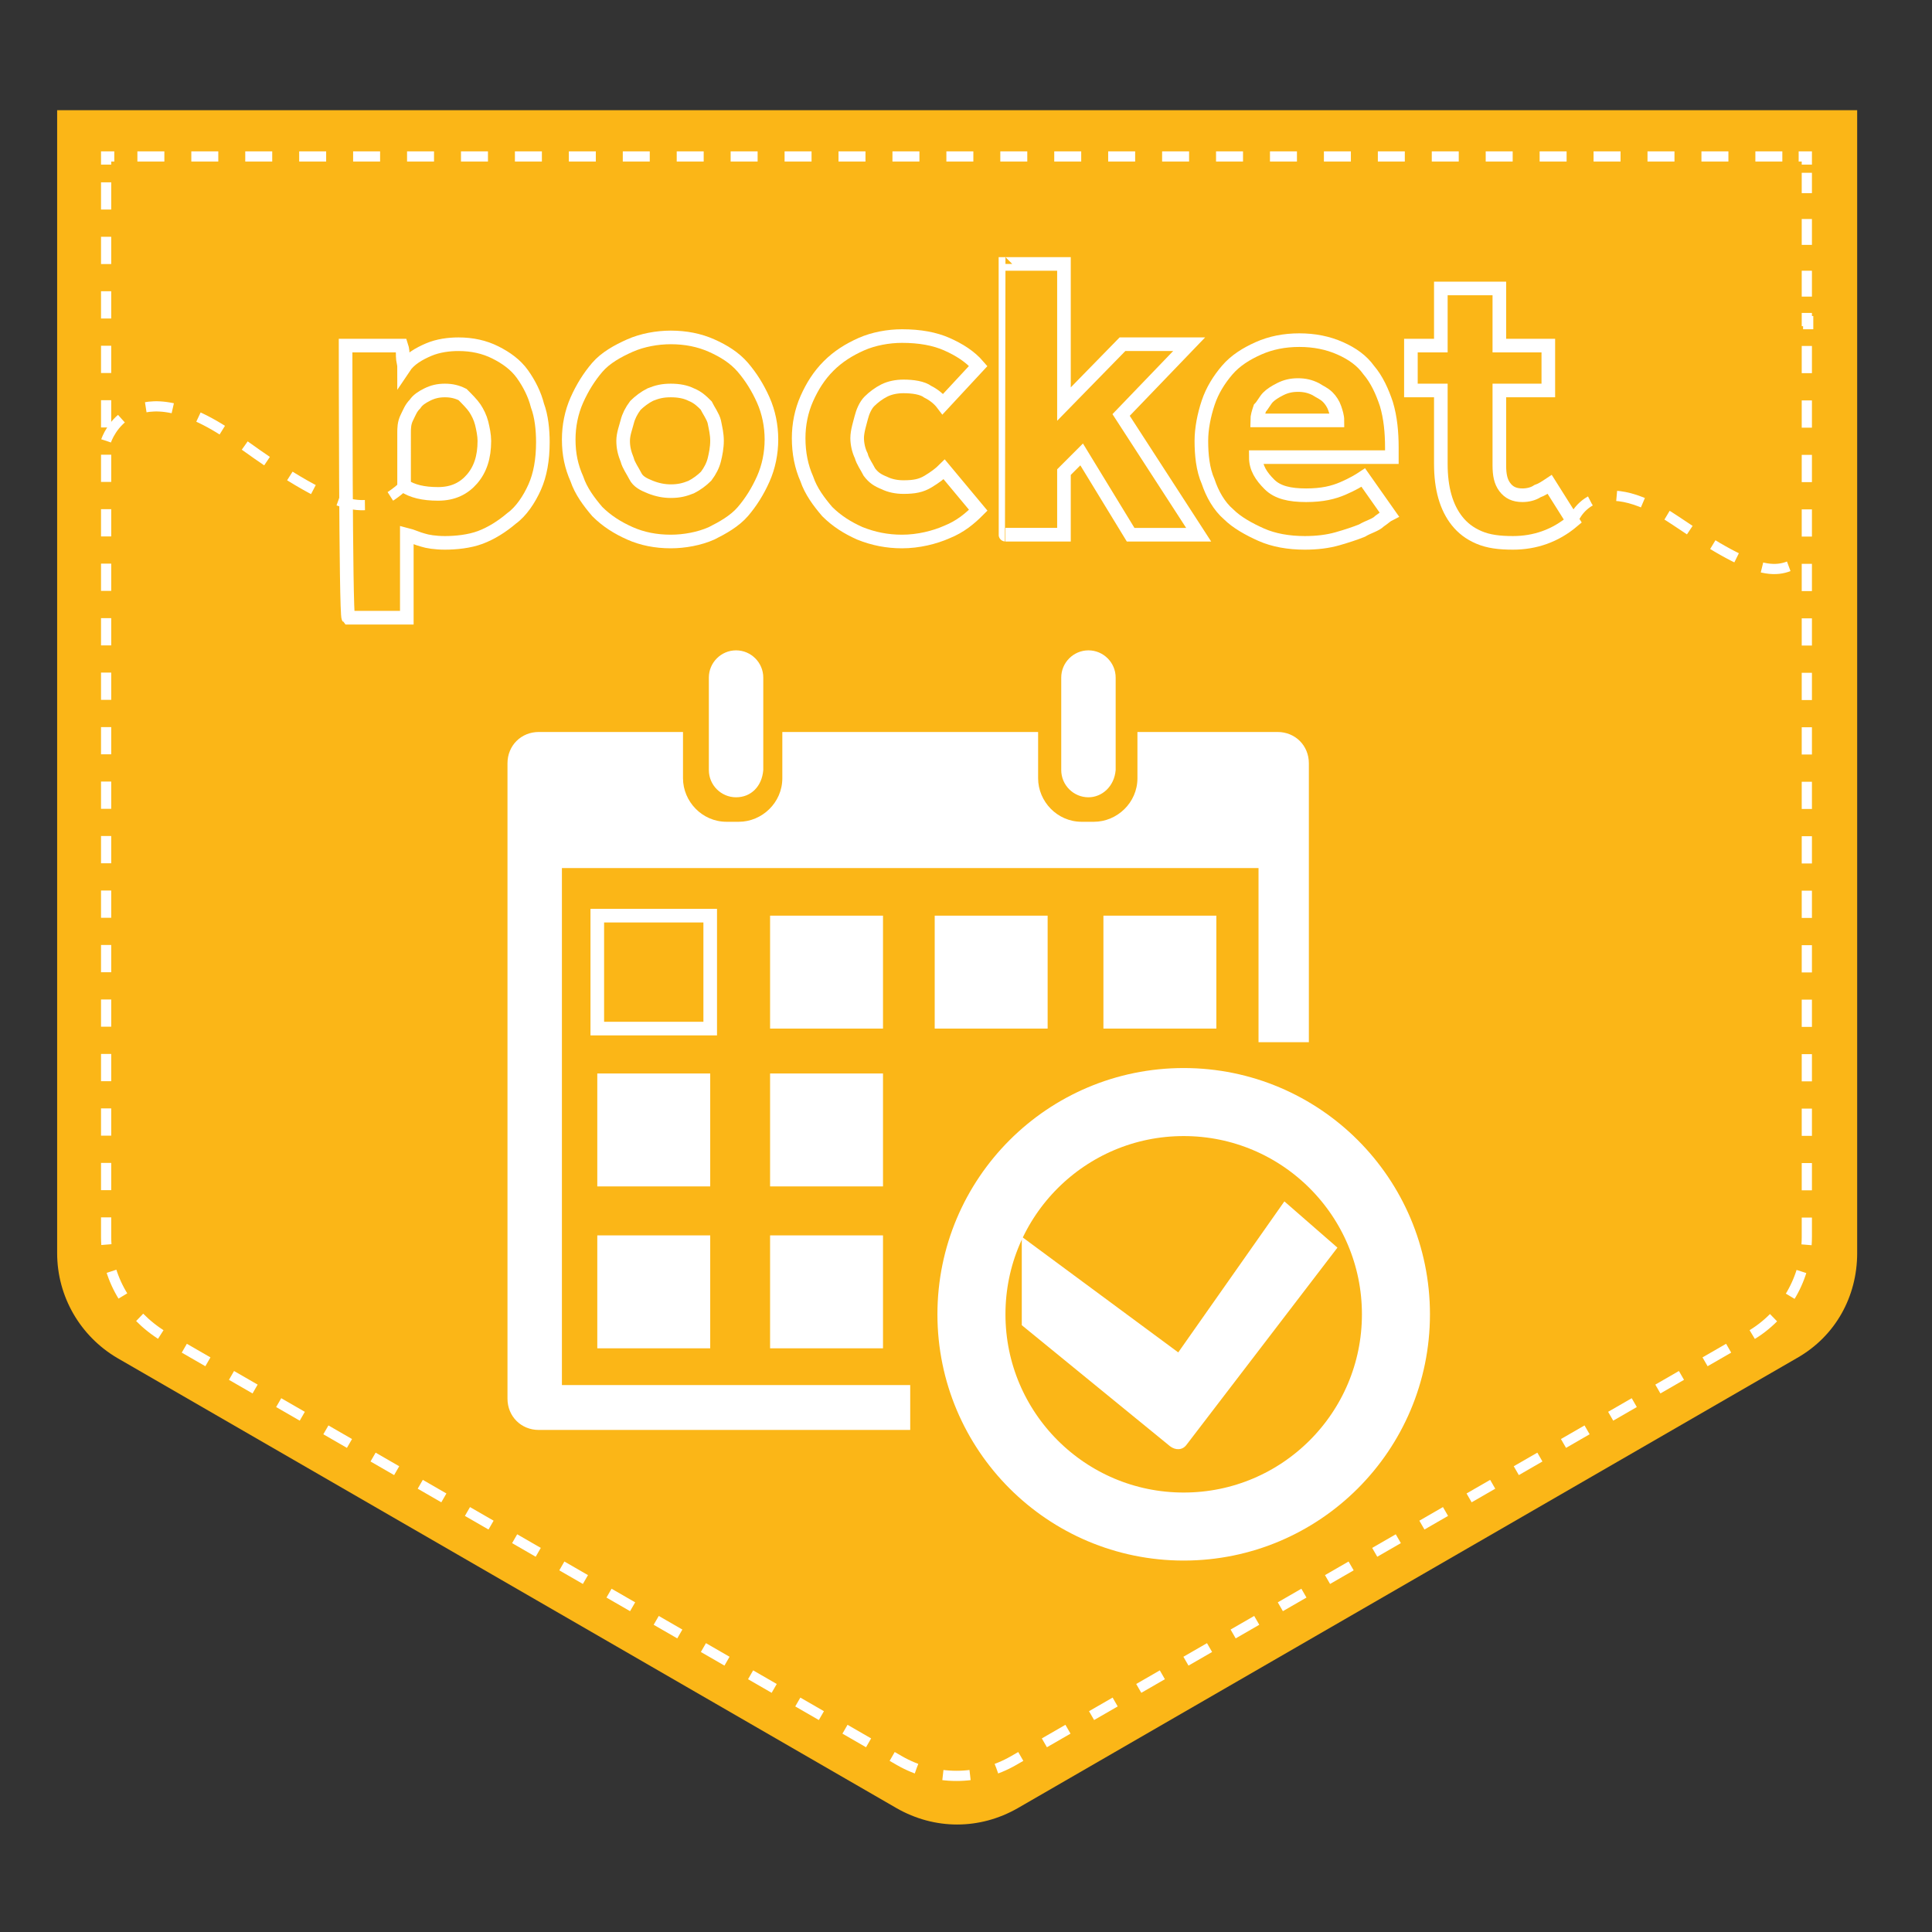<?xml version="1.0" encoding="utf-8"?>
<!-- Generator: Adobe Illustrator 18.1.0, SVG Export Plug-In . SVG Version: 6.00 Build 0)  -->
<!DOCTYPE svg PUBLIC "-//W3C//DTD SVG 1.1//EN" "http://www.w3.org/Graphics/SVG/1.1/DTD/svg11.dtd">
<svg version="1.1" id="Layer_1" xmlns="http://www.w3.org/2000/svg" xmlns:xlink="http://www.w3.org/1999/xlink" x="0px" y="0px"
	 viewBox="0 0 142 142" enable-background="new 0 0 142 142" xml:space="preserve">
<rect x="0" y="0" width="142" height="142" fill="#333333" stroke="none"/>
<g id="Layer_6">
	<g>
		<path fill="#FBB617" d="M136.5,20.8V8.1H4.2v25.6v58.4c0,3.2,1.7,6.1,4.4,7.7l57.3,33.1c2.8,1.6,6.1,1.6,8.9,0l57.3-33.1
			c2.8-1.6,4.4-4.5,4.4-7.7V20.8L136.5,20.8z"/>
		<g>
			<g>
				<polyline fill="none" stroke="#FFFFFF" stroke-width="0.75" stroke-miterlimit="10" points="132.9,24.2 132.9,23.6 132.8,23.6 
					132.8,23 				"/>
				
					<line fill="none" stroke="#FFFFFF" stroke-width="0.75" stroke-miterlimit="10" stroke-dasharray="1.901,1.901" x1="132.8" y1="21.8" x2="132.8" y2="12.7"/>
				<polyline fill="none" stroke="#FFFFFF" stroke-width="0.75" stroke-miterlimit="10" points="132.8,12.1 132.8,11.5 132.2,11.5 
									"/>
				
					<line fill="none" stroke="#FFFFFF" stroke-width="0.75" stroke-miterlimit="10" stroke-dasharray="1.982,1.982" x1="131" y1="11.5" x2="9" y2="11.5"/>
				<polyline fill="none" stroke="#FFFFFF" stroke-width="0.75" stroke-miterlimit="10" points="8.4,11.5 7.8,11.5 7.8,12.1 				"/>
				<path fill="none" stroke="#FFFFFF" stroke-width="0.75" stroke-miterlimit="10" stroke-dasharray="2.002,2.002" d="M7.8,13.4
					v22.3v55.2c0,3,1.6,5.7,4.2,7.3l54.1,31.2c2.6,1.5,5.8,1.5,8.4,0l54.1-31.2c2.6-1.5,4.2-4.3,4.2-7.3V24.8"/>
			</g>
		</g>
		<path fill="none" stroke="#FFFFFF" stroke-width="0.75" stroke-miterlimit="10" stroke-dasharray="2" d="M7.8,32.4
			c0,0,1.8-5.7,9.7,0s9.7,5.5,12.2,3.3"/>
		<path fill="none" stroke="#FFFFFF" stroke-width="0.75" stroke-miterlimit="10" stroke-dasharray="2" d="M115.6,38.3
			c0,0,1.4-4.2,7.6,0c6.2,4.2,7.6,4.1,9.6,2.5"/>
		<g>
			<path fill="none" stroke="#FFFFFF" stroke-miterlimit="10" d="M25.4,25.4h4.1c0.1,0.3,0.1,0.5,0.1,0.8s0.1,0.5,0.1,0.8
				c0.4-0.6,1.1-1,1.8-1.3s1.5-0.4,2.2-0.4c1,0,1.9,0.2,2.7,0.6c0.8,0.4,1.5,0.9,2,1.6c0.5,0.7,0.9,1.5,1.1,2.3
				c0.3,0.8,0.4,1.8,0.4,2.7c0,1.3-0.2,2.4-0.6,3.3c-0.4,0.9-1,1.8-1.7,2.3c-0.7,0.6-1.5,1.1-2.3,1.4s-1.8,0.4-2.6,0.4
				c-0.7,0-1.3-0.1-1.6-0.2c-0.4-0.1-0.8-0.3-1.2-0.4v6.1h-4.3C25.4,45.2,25.4,25.4,25.4,25.4z M29.7,35.7c0.6,0.4,1.4,0.6,2.5,0.6
				c1.1,0,1.9-0.4,2.5-1.1c0.6-0.7,0.9-1.6,0.9-2.8c0-0.4-0.1-0.9-0.2-1.3c-0.1-0.4-0.3-0.8-0.5-1.1S34.3,29.3,34,29
				c-0.4-0.2-0.8-0.3-1.3-0.3c-0.5,0-0.9,0.1-1.3,0.3c-0.4,0.2-0.7,0.4-0.9,0.7c-0.3,0.3-0.4,0.6-0.6,1s-0.2,0.8-0.2,1.1L29.7,35.7
				L29.7,35.7z"/>
			<path fill="none" stroke="#FFFFFF" stroke-miterlimit="10" d="M41.8,32.3c0-1,0.2-2,0.6-2.9c0.4-0.9,0.9-1.7,1.5-2.4
				s1.5-1.2,2.4-1.6s2-0.6,3-0.6c1.1,0,2.1,0.2,3,0.6c0.9,0.4,1.7,0.9,2.3,1.6c0.6,0.7,1.1,1.5,1.5,2.4c0.4,0.9,0.6,1.9,0.6,2.9
				s-0.2,2-0.6,2.9s-0.9,1.7-1.5,2.4s-1.5,1.2-2.3,1.6c-0.9,0.4-2,0.6-3,0.6c-1.1,0-2.1-0.2-3-0.6c-0.9-0.4-1.7-0.9-2.4-1.6
				c-0.6-0.7-1.2-1.5-1.5-2.4C42,34.3,41.8,33.4,41.8,32.3z M49.3,36.1c0.6,0,1-0.1,1.5-0.3c0.4-0.2,0.8-0.5,1.1-0.8
				c0.3-0.4,0.5-0.8,0.6-1.2c0.1-0.4,0.2-0.9,0.2-1.4c0-0.5-0.1-0.9-0.2-1.4c-0.1-0.4-0.4-0.8-0.6-1.2c-0.3-0.3-0.6-0.6-1.1-0.8
				c-0.4-0.2-0.9-0.3-1.5-0.3s-1,0.1-1.5,0.3c-0.4,0.2-0.8,0.5-1.1,0.8c-0.3,0.4-0.5,0.8-0.6,1.2c-0.1,0.4-0.3,0.9-0.3,1.4
				c0,0.5,0.1,0.9,0.3,1.4c0.1,0.4,0.4,0.8,0.6,1.2s0.6,0.6,1.1,0.8C48.3,36,48.8,36.1,49.3,36.1z"/>
			<path fill="none" stroke="#FFFFFF" stroke-miterlimit="10" d="M71.9,37.5c-0.6,0.6-1.3,1.2-2.3,1.6c-0.9,0.4-2.1,0.7-3.3,0.7
				c-1.1,0-2.1-0.2-3.1-0.6c-0.9-0.4-1.7-0.9-2.4-1.6c-0.6-0.7-1.2-1.5-1.5-2.4c-0.4-0.9-0.6-1.9-0.6-3c0-1,0.2-2,0.6-2.9
				c0.4-0.9,0.9-1.7,1.6-2.4s1.5-1.2,2.4-1.6c0.9-0.4,2-0.6,3-0.6c1.3,0,2.4,0.2,3.3,0.6c0.9,0.4,1.7,0.9,2.3,1.6l-2.6,2.8
				c-0.3-0.4-0.7-0.7-1.1-0.9c-0.4-0.3-1.1-0.4-1.8-0.4c-0.5,0-1,0.1-1.4,0.3c-0.4,0.2-0.8,0.5-1.1,0.8c-0.3,0.3-0.5,0.8-0.6,1.2
				S63,31.7,63,32.2c0,0.4,0.1,0.9,0.3,1.3c0.1,0.4,0.4,0.8,0.6,1.2c0.3,0.4,0.6,0.6,1.1,0.8c0.4,0.2,0.9,0.3,1.4,0.3
				c0.8,0,1.3-0.1,1.8-0.4c0.5-0.3,0.9-0.6,1.2-0.9L71.9,37.5z"/>
			<path fill="none" stroke="#FFFFFF" stroke-miterlimit="10" d="M73.9,19.4h4.3v10.3l4.3-4.4h4.9l-5,5.2l5.7,8.8h-5l-3.6-5.9
				l-1.3,1.3v4.6h-4.3C73.9,39.3,73.9,19.4,73.9,19.4z"/>
			<path fill="none" stroke="#FFFFFF" stroke-miterlimit="10" d="M102.1,37.8c-0.2,0.1-0.4,0.3-0.7,0.5c-0.3,0.3-0.8,0.4-1.3,0.7
				c-0.5,0.2-1.1,0.4-1.8,0.6c-0.7,0.2-1.5,0.3-2.4,0.3c-1.2,0-2.3-0.2-3.2-0.6c-0.9-0.4-1.8-0.9-2.4-1.5c-0.7-0.6-1.2-1.5-1.5-2.4
				c-0.4-0.9-0.5-2-0.5-3c0-0.9,0.2-1.9,0.5-2.8c0.3-0.9,0.8-1.7,1.4-2.4c0.6-0.7,1.4-1.2,2.3-1.6c0.9-0.4,1.9-0.6,3-0.6
				s2.1,0.2,3,0.6c0.9,0.4,1.6,0.9,2.1,1.6c0.6,0.7,1,1.6,1.3,2.5c0.3,1,0.4,2.1,0.4,3.2v0.7h-10c0,0.8,0.4,1.4,1,2
				c0.6,0.6,1.5,0.8,2.7,0.8s2-0.2,2.7-0.5c0.7-0.3,1.2-0.6,1.5-0.8L102.1,37.8z M98.3,30.9c0-0.3-0.1-0.6-0.2-0.9
				c-0.1-0.3-0.3-0.6-0.5-0.8c-0.3-0.3-0.6-0.4-0.9-0.6c-0.4-0.2-0.8-0.3-1.3-0.3s-0.9,0.1-1.3,0.3c-0.4,0.2-0.7,0.4-0.9,0.6
				s-0.4,0.6-0.6,0.8c-0.1,0.3-0.2,0.6-0.2,0.9H98.3z"/>
			<path fill="none" stroke="#FFFFFF" stroke-miterlimit="10" d="M105.9,28.7h-2.2v-3.3h2.2v-4.2h4.3v4.2h3.6v3.3h-3.6v5.5
				c0,0.7,0.1,1.2,0.4,1.6c0.3,0.4,0.7,0.6,1.3,0.6c0.4,0,0.8-0.1,1.1-0.3c0.3-0.1,0.6-0.3,0.9-0.5l1.7,2.7
				c-1.3,1.1-2.8,1.6-4.4,1.6c-1,0-1.8-0.1-2.5-0.4c-0.7-0.3-1.2-0.7-1.6-1.2c-0.4-0.5-0.7-1.1-0.9-1.8c-0.2-0.7-0.3-1.5-0.3-2.4
				L105.9,28.7L105.9,28.7z"/>
		</g>
		<path fill="#FFFFFF" d="M54.1,58.6L54.1,58.6c-1.1,0-2-0.9-2-2v-6.8c0-1.1,0.9-2,2-2l0,0c1.1,0,2,0.9,2,2v6.8
			C56,57.8,55.2,58.6,54.1,58.6z"/>
		<path fill="#FFFFFF" d="M80,58.6L80,58.6c-1.1,0-2-0.9-2-2v-6.8c0-1.1,0.9-2,2-2l0,0c1.1,0,2,0.9,2,2v6.8
			C81.9,57.8,81,58.6,80,58.6z"/>
		<rect x="56.6" y="67.3" fill="#FFFFFF" width="8.3" height="8.3"/>
		<rect x="68.7" y="67.3" fill="#FFFFFF" width="8.3" height="8.3"/>
		<rect x="81.1" y="67.3" fill="#FFFFFF" width="8.3" height="8.3"/>
		<rect x="43.9" y="78.9" fill="#FFFFFF" width="8.3" height="8.3"/>
		<rect x="56.6" y="78.9" fill="#FFFFFF" width="8.3" height="8.3"/>
		<rect x="56.6" y="90.8" fill="#FFFFFF" width="8.3" height="8.3"/>
		<rect x="43.9" y="90.8" fill="#FFFFFF" width="8.3" height="8.3"/>
		<rect x="43.9" y="67.3" fill="none" stroke="#FFFFFF" stroke-miterlimit="10" width="8.3" height="8.3"/>
		<circle fill="none" stroke="#FFFFFF" stroke-width="5" stroke-miterlimit="10" cx="87" cy="96.6" r="15.6"/>
		<path fill="#FFFFFF" d="M86.6,99.4l-11.5-8.5v6.5l10.9,8.9c0.4,0.3,0.9,0.3,1.2-0.1l11.1-14.5l-3.9-3.4L86.6,99.4z"/>
		<path fill="#FFFFFF" d="M93.9,53.8H83.6v3.4c0,1.8-1.5,3.2-3.2,3.2h-0.9c-1.8,0-3.2-1.5-3.2-3.2v-3.4H57.5v3.4
			c0,1.8-1.5,3.2-3.2,3.2h-0.9c-1.8,0-3.2-1.5-3.2-3.2v-3.4H39.6c-1.3,0-2.3,1-2.3,2.3v46.7c0,1.3,1,2.3,2.3,2.3h27.3v-3.3H41.3
			V63.8h51.2v12.8h3.7V56.1C96.2,54.8,95.2,53.8,93.9,53.8z"/>
	</g>
</g>
<g id="Layer_6_copy" display="none">
	<path display="inline" fill="#A4CE52" d="M136.5,20.8V8.1H4.2v25.6v58.4c0,3.2,1.7,6.1,4.4,7.7l57.3,33.1c2.8,1.6,6.1,1.6,8.9,0
		l57.3-33.1c2.8-1.6,4.4-4.5,4.4-7.7V20.8L136.5,20.8z"/>
	<g display="inline">
		<g>
			<polyline fill="none" stroke="#FFFFFF" stroke-width="0.75" stroke-miterlimit="10" points="132.9,24.2 132.9,23.6 132.8,23.6 
				132.8,23 			"/>
			
				<line fill="none" stroke="#FFFFFF" stroke-width="0.75" stroke-miterlimit="10" stroke-dasharray="1.901,1.901" x1="132.8" y1="21.8" x2="132.8" y2="12.7"/>
			<polyline fill="none" stroke="#FFFFFF" stroke-width="0.75" stroke-miterlimit="10" points="132.8,12.1 132.8,11.5 132.2,11.5 
							"/>
			
				<line fill="none" stroke="#FFFFFF" stroke-width="0.75" stroke-miterlimit="10" stroke-dasharray="1.982,1.982" x1="131" y1="11.5" x2="9" y2="11.5"/>
			<polyline fill="none" stroke="#FFFFFF" stroke-width="0.75" stroke-miterlimit="10" points="8.4,11.5 7.8,11.5 7.8,12.1 			"/>
			<path fill="none" stroke="#FFFFFF" stroke-width="0.75" stroke-miterlimit="10" stroke-dasharray="2.002,2.002" d="M7.8,13.4
				v22.3v55.2c0,3,1.6,5.7,4.2,7.3l54.1,31.2c2.6,1.5,5.8,1.5,8.4,0l54.1-31.2c2.6-1.5,4.2-4.3,4.2-7.3V24.8"/>
		</g>
	</g>
	<path display="inline" fill="none" stroke="#FFFFFF" stroke-width="0.75" stroke-miterlimit="10" stroke-dasharray="2" d="
		M7.8,32.4c0,0,1.8-5.7,9.7,0s9.7,5.5,12.2,3.3"/>
	<path display="inline" fill="none" stroke="#FFFFFF" stroke-width="0.75" stroke-miterlimit="10" stroke-dasharray="2" d="
		M115.6,38.3c0,0,1.4-4.2,7.6,0c6.2,4.2,7.6,4.1,9.6,2.5"/>
	<g display="inline">
		<path fill="none" stroke="#FFFFFF" stroke-miterlimit="10" d="M25.4,25.4h4.1c0.1,0.3,0.1,0.5,0.1,0.8s0.1,0.5,0.1,0.8
			c0.4-0.6,1.1-1,1.8-1.3s1.5-0.4,2.2-0.4c1,0,1.9,0.2,2.7,0.6c0.8,0.4,1.5,0.9,2,1.6c0.5,0.7,0.9,1.5,1.1,2.3
			c0.3,0.8,0.4,1.8,0.4,2.7c0,1.3-0.2,2.4-0.6,3.3c-0.4,0.9-1,1.8-1.7,2.3c-0.7,0.6-1.5,1.1-2.3,1.4s-1.8,0.4-2.6,0.4
			c-0.7,0-1.3-0.1-1.6-0.2c-0.4-0.1-0.8-0.3-1.2-0.4v6.1h-4.3C25.4,45.2,25.4,25.4,25.4,25.4z M29.7,35.7c0.6,0.4,1.4,0.6,2.5,0.6
			c1.1,0,1.9-0.4,2.5-1.1c0.6-0.7,0.9-1.6,0.9-2.8c0-0.4-0.1-0.9-0.2-1.3c-0.1-0.4-0.3-0.8-0.5-1.1S34.3,29.3,34,29
			c-0.4-0.2-0.8-0.3-1.3-0.3c-0.5,0-0.9,0.1-1.3,0.3c-0.4,0.2-0.7,0.4-0.9,0.7c-0.3,0.3-0.4,0.6-0.6,1s-0.2,0.8-0.2,1.1L29.7,35.7
			L29.7,35.7z"/>
		<path fill="none" stroke="#FFFFFF" stroke-miterlimit="10" d="M41.8,32.3c0-1,0.2-2,0.6-2.9c0.4-0.9,0.9-1.7,1.5-2.4
			s1.5-1.2,2.4-1.6s2-0.6,3-0.6c1.1,0,2.1,0.2,3,0.6c0.9,0.4,1.7,0.9,2.3,1.6c0.6,0.7,1.1,1.5,1.5,2.4c0.4,0.9,0.6,1.9,0.6,2.9
			s-0.2,2-0.6,2.9s-0.9,1.7-1.5,2.4s-1.5,1.2-2.3,1.6c-0.9,0.4-2,0.6-3,0.6c-1.1,0-2.1-0.2-3-0.6c-0.9-0.4-1.7-0.9-2.4-1.6
			c-0.6-0.7-1.2-1.5-1.5-2.4C42,34.3,41.8,33.4,41.8,32.3z M49.3,36.1c0.6,0,1-0.1,1.5-0.3c0.4-0.2,0.8-0.5,1.1-0.8
			c0.3-0.4,0.5-0.8,0.6-1.2c0.1-0.4,0.2-0.9,0.2-1.4c0-0.5-0.1-0.9-0.2-1.4c-0.1-0.4-0.4-0.8-0.6-1.2c-0.3-0.3-0.6-0.6-1.1-0.8
			c-0.4-0.2-0.9-0.3-1.5-0.3s-1,0.1-1.5,0.3c-0.4,0.2-0.8,0.5-1.1,0.8c-0.3,0.4-0.5,0.8-0.6,1.2c-0.1,0.4-0.3,0.9-0.3,1.4
			c0,0.5,0.1,0.9,0.3,1.4c0.1,0.4,0.4,0.8,0.6,1.2s0.6,0.6,1.1,0.8C48.3,36,48.8,36.1,49.3,36.1z"/>
		<path fill="none" stroke="#FFFFFF" stroke-miterlimit="10" d="M71.9,37.5c-0.6,0.6-1.3,1.2-2.3,1.6c-0.9,0.4-2.1,0.7-3.3,0.7
			c-1.1,0-2.1-0.2-3.1-0.6c-0.9-0.4-1.7-0.9-2.4-1.6c-0.6-0.7-1.2-1.5-1.5-2.4c-0.4-0.9-0.6-1.9-0.6-3c0-1,0.2-2,0.6-2.9
			c0.4-0.9,0.9-1.7,1.6-2.4s1.5-1.2,2.4-1.6c0.9-0.4,2-0.6,3-0.6c1.3,0,2.4,0.2,3.3,0.6c0.9,0.4,1.7,0.9,2.3,1.6l-2.6,2.8
			c-0.3-0.4-0.7-0.7-1.1-0.9c-0.4-0.3-1.1-0.4-1.8-0.4c-0.5,0-1,0.1-1.4,0.3c-0.4,0.2-0.8,0.5-1.1,0.8c-0.3,0.3-0.5,0.8-0.6,1.2
			S63,31.7,63,32.2c0,0.4,0.1,0.9,0.3,1.3c0.1,0.4,0.4,0.8,0.6,1.2c0.3,0.4,0.6,0.6,1.1,0.8c0.4,0.2,0.9,0.3,1.4,0.3
			c0.8,0,1.3-0.1,1.8-0.4c0.5-0.3,0.9-0.6,1.2-0.9L71.9,37.5z"/>
		<path fill="none" stroke="#FFFFFF" stroke-miterlimit="10" d="M73.9,19.4h4.3v10.3l4.3-4.4h4.9l-5,5.2l5.7,8.8h-5l-3.6-5.9
			l-1.3,1.3v4.6h-4.3C73.9,39.3,73.9,19.4,73.9,19.4z"/>
		<path fill="none" stroke="#FFFFFF" stroke-miterlimit="10" d="M102.1,37.8c-0.2,0.1-0.4,0.3-0.7,0.5c-0.3,0.3-0.8,0.4-1.3,0.7
			c-0.5,0.2-1.1,0.4-1.8,0.6c-0.7,0.2-1.5,0.3-2.4,0.3c-1.2,0-2.3-0.2-3.2-0.6c-0.9-0.4-1.8-0.9-2.4-1.5c-0.7-0.6-1.2-1.5-1.5-2.4
			c-0.4-0.9-0.5-2-0.5-3c0-0.9,0.2-1.9,0.5-2.8c0.3-0.9,0.8-1.7,1.4-2.4c0.6-0.7,1.4-1.2,2.3-1.6c0.9-0.4,1.9-0.6,3-0.6
			s2.1,0.2,3,0.6c0.9,0.4,1.6,0.9,2.1,1.6c0.6,0.7,1,1.6,1.3,2.5c0.3,1,0.4,2.1,0.4,3.2v0.7h-10c0,0.8,0.4,1.4,1,2
			c0.6,0.6,1.5,0.8,2.7,0.8s2-0.2,2.7-0.5c0.7-0.3,1.2-0.6,1.5-0.8L102.1,37.8z M98.3,30.9c0-0.3-0.1-0.6-0.2-0.9
			c-0.1-0.3-0.3-0.6-0.5-0.8c-0.3-0.3-0.6-0.4-0.9-0.6c-0.4-0.2-0.8-0.3-1.3-0.3s-0.9,0.1-1.3,0.3c-0.4,0.2-0.7,0.4-0.9,0.6
			s-0.4,0.6-0.6,0.8c-0.1,0.3-0.2,0.6-0.2,0.9H98.3z"/>
		<path fill="none" stroke="#FFFFFF" stroke-miterlimit="10" d="M105.9,28.7h-2.2v-3.3h2.2v-4.2h4.3v4.2h3.6v3.3h-3.6v5.5
			c0,0.7,0.1,1.2,0.4,1.6c0.3,0.4,0.7,0.6,1.3,0.6c0.4,0,0.8-0.1,1.1-0.3c0.3-0.1,0.6-0.3,0.9-0.5l1.7,2.7c-1.3,1.1-2.8,1.6-4.4,1.6
			c-1,0-1.8-0.1-2.5-0.4c-0.7-0.3-1.2-0.7-1.6-1.2c-0.4-0.5-0.7-1.1-0.9-1.8c-0.2-0.7-0.3-1.5-0.3-2.4L105.9,28.7L105.9,28.7z"/>
	</g>
	<g display="inline">
		<path fill="#1B2846" d="M97.4,89.4c5.7-4,9.2-9.9,9.2-16.4c0-12.2-12.4-22-27.6-22s-27.6,9.8-27.6,22S63.8,95,79,95
			c3.2,0,6.2-0.4,9.2-1.3c2.9,5.7,7.6,10.7,13.6,14.3c-2.8-4.7-4.5-10.1-4.5-15.8C97.2,91.3,97.3,90.3,97.4,89.4z M91.4,69.2
			c2.1,0,3.7,1.7,3.7,3.7c0,2.1-1.7,3.7-3.7,3.7s-3.7-1.7-3.7-3.7C87.7,70.9,89.4,69.2,91.4,69.2z M64.2,76.7
			c-2.1,0-3.7-1.7-3.7-3.7c0-2.1,1.7-3.7,3.7-3.7c2.1,0,3.7,1.7,3.7,3.7C67.9,75,66.2,76.7,64.2,76.7z M77.6,76.7
			c-2.1,0-3.7-1.7-3.7-3.7c0-2.1,1.7-3.7,3.7-3.7c2.1,0,3.7,1.7,3.7,3.7C81.4,75,79.7,76.7,77.6,76.7z"/>
		<path fill="#1B2846" d="M48.2,75.1c0-3,0.8-6,2.2-8.6C43.8,68,38.7,71.9,37,77.7c-1.5,5.2,0.2,10.9,4,15.7
			c-0.1,0.8-0.3,1.6-0.5,2.4c-1.3,4.6-3.9,8.5-7.4,11.5c5.9-1.3,11-4.1,14.8-8c2.2,1.4,4.7,2.5,7.4,3.4c10.7,3.3,21.3,0.6,26.2-6.1
			c-1.9,0.3-3.8,0.5-5.9,0.5C60.5,97.1,48.2,87.3,48.2,75.1z"/>
	</g>
</g>
<g id="Layer_6_copy_2" display="none">
	<path display="inline" fill="#1B2947" d="M136.5,20.8V8.1H4.2v25.6v58.4c0,3.2,1.7,6.1,4.4,7.7l57.3,33.1c2.8,1.6,6.1,1.6,8.9,0
		l57.3-33.1c2.8-1.6,4.4-4.5,4.4-7.7V20.8L136.5,20.8z"/>
	<g display="inline">
		<g>
			<polyline fill="none" stroke="#FFFFFF" stroke-width="0.75" stroke-miterlimit="10" points="132.9,24.2 132.9,23.6 132.8,23.6 
				132.8,23 			"/>
			
				<line fill="none" stroke="#FFFFFF" stroke-width="0.75" stroke-miterlimit="10" stroke-dasharray="1.901,1.901" x1="132.8" y1="21.8" x2="132.8" y2="12.7"/>
			<polyline fill="none" stroke="#FFFFFF" stroke-width="0.75" stroke-miterlimit="10" points="132.8,12.1 132.8,11.5 132.2,11.5 
							"/>
			
				<line fill="none" stroke="#FFFFFF" stroke-width="0.75" stroke-miterlimit="10" stroke-dasharray="1.982,1.982" x1="131" y1="11.5" x2="9" y2="11.5"/>
			<polyline fill="none" stroke="#FFFFFF" stroke-width="0.75" stroke-miterlimit="10" points="8.4,11.5 7.8,11.5 7.8,12.1 			"/>
			<path fill="none" stroke="#FFFFFF" stroke-width="0.75" stroke-miterlimit="10" stroke-dasharray="2.002,2.002" d="M7.8,13.4
				v22.3v55.2c0,3,1.6,5.7,4.2,7.3l54.1,31.2c2.6,1.5,5.8,1.5,8.4,0l54.1-31.2c2.6-1.5,4.2-4.3,4.2-7.3V24.8"/>
		</g>
	</g>
	<path display="inline" fill="none" stroke="#FFFFFF" stroke-width="0.75" stroke-miterlimit="10" stroke-dasharray="2" d="
		M7.8,32.4c0,0,1.8-5.7,9.7,0s9.7,5.5,12.2,3.3"/>
	<path display="inline" fill="none" stroke="#FFFFFF" stroke-width="0.75" stroke-miterlimit="10" stroke-dasharray="2" d="
		M115.6,38.3c0,0,1.4-4.2,7.6,0c6.2,4.2,7.6,4.1,9.6,2.5"/>
	<g display="inline">
		<path fill="none" stroke="#FFFFFF" stroke-miterlimit="10" d="M25.4,25.4h4.1c0.1,0.3,0.1,0.5,0.1,0.8s0.1,0.5,0.1,0.8
			c0.4-0.6,1.1-1,1.8-1.3s1.5-0.4,2.2-0.4c1,0,1.9,0.2,2.7,0.6c0.8,0.4,1.5,0.9,2,1.6c0.5,0.7,0.9,1.5,1.1,2.3
			c0.3,0.8,0.4,1.8,0.4,2.7c0,1.3-0.2,2.4-0.6,3.3c-0.4,0.9-1,1.8-1.7,2.3c-0.7,0.6-1.5,1.1-2.3,1.4s-1.8,0.4-2.6,0.4
			c-0.7,0-1.3-0.1-1.6-0.2c-0.4-0.1-0.8-0.3-1.2-0.4v6.1h-4.3C25.4,45.2,25.4,25.4,25.4,25.4z M29.7,35.7c0.6,0.4,1.4,0.6,2.5,0.6
			c1.1,0,1.9-0.4,2.5-1.1c0.6-0.7,0.9-1.6,0.9-2.8c0-0.4-0.1-0.9-0.2-1.3c-0.1-0.4-0.3-0.8-0.5-1.1S34.3,29.3,34,29
			c-0.4-0.2-0.8-0.3-1.3-0.3c-0.5,0-0.9,0.1-1.3,0.3c-0.4,0.2-0.7,0.4-0.9,0.7c-0.3,0.3-0.4,0.6-0.6,1s-0.2,0.8-0.2,1.1L29.7,35.7
			L29.7,35.7z"/>
		<path fill="none" stroke="#FFFFFF" stroke-miterlimit="10" d="M41.8,32.3c0-1,0.2-2,0.6-2.9c0.4-0.9,0.9-1.7,1.5-2.4
			s1.5-1.2,2.4-1.6s2-0.6,3-0.6c1.1,0,2.1,0.2,3,0.6c0.9,0.4,1.7,0.9,2.3,1.6c0.6,0.7,1.1,1.5,1.5,2.4c0.4,0.9,0.6,1.9,0.6,2.9
			s-0.2,2-0.6,2.9s-0.9,1.7-1.5,2.4s-1.5,1.2-2.3,1.6c-0.9,0.4-2,0.6-3,0.6c-1.1,0-2.1-0.2-3-0.6c-0.9-0.4-1.7-0.9-2.4-1.6
			c-0.6-0.7-1.2-1.5-1.5-2.4C42,34.3,41.8,33.4,41.8,32.3z M49.3,36.1c0.6,0,1-0.1,1.5-0.3c0.4-0.2,0.8-0.5,1.1-0.8
			c0.3-0.4,0.5-0.8,0.6-1.2c0.1-0.4,0.2-0.9,0.2-1.4c0-0.5-0.1-0.9-0.2-1.4c-0.1-0.4-0.4-0.8-0.6-1.2c-0.3-0.3-0.6-0.6-1.1-0.8
			c-0.4-0.2-0.9-0.3-1.5-0.3s-1,0.1-1.5,0.3c-0.4,0.2-0.8,0.5-1.1,0.8c-0.3,0.4-0.5,0.8-0.6,1.2c-0.1,0.4-0.3,0.9-0.3,1.4
			c0,0.5,0.1,0.9,0.3,1.4c0.1,0.4,0.4,0.8,0.6,1.2s0.6,0.6,1.1,0.8C48.3,36,48.8,36.1,49.3,36.1z"/>
		<path fill="none" stroke="#FFFFFF" stroke-miterlimit="10" d="M71.9,37.5c-0.6,0.6-1.3,1.2-2.3,1.6c-0.9,0.4-2.1,0.7-3.3,0.7
			c-1.1,0-2.1-0.2-3.1-0.6c-0.9-0.4-1.7-0.9-2.4-1.6c-0.6-0.7-1.2-1.5-1.5-2.4c-0.4-0.9-0.6-1.9-0.6-3c0-1,0.2-2,0.6-2.9
			c0.4-0.9,0.9-1.7,1.6-2.4s1.5-1.2,2.4-1.6c0.9-0.4,2-0.6,3-0.6c1.3,0,2.4,0.2,3.3,0.6c0.9,0.4,1.7,0.9,2.3,1.6l-2.6,2.8
			c-0.3-0.4-0.7-0.7-1.1-0.9c-0.4-0.3-1.1-0.4-1.8-0.4c-0.5,0-1,0.1-1.4,0.3c-0.4,0.2-0.8,0.5-1.1,0.8c-0.3,0.3-0.5,0.8-0.6,1.2
			S63,31.7,63,32.2c0,0.4,0.1,0.9,0.3,1.3c0.1,0.4,0.4,0.8,0.6,1.2c0.3,0.4,0.6,0.6,1.1,0.8c0.4,0.2,0.9,0.3,1.4,0.3
			c0.8,0,1.3-0.1,1.8-0.4c0.5-0.3,0.9-0.6,1.2-0.9L71.9,37.5z"/>
		<path fill="none" stroke="#FFFFFF" stroke-miterlimit="10" d="M73.9,19.4h4.3v10.3l4.3-4.4h4.9l-5,5.2l5.7,8.8h-5l-3.6-5.9
			l-1.3,1.3v4.6h-4.3C73.9,39.3,73.9,19.4,73.9,19.4z"/>
		<path fill="none" stroke="#FFFFFF" stroke-miterlimit="10" d="M102.1,37.8c-0.2,0.1-0.4,0.3-0.7,0.5c-0.3,0.3-0.8,0.4-1.3,0.7
			c-0.5,0.2-1.1,0.4-1.8,0.6c-0.7,0.2-1.5,0.3-2.4,0.3c-1.2,0-2.3-0.2-3.2-0.6c-0.9-0.4-1.8-0.9-2.4-1.5c-0.7-0.6-1.2-1.5-1.5-2.4
			c-0.4-0.9-0.5-2-0.5-3c0-0.9,0.2-1.9,0.5-2.8c0.3-0.9,0.8-1.7,1.4-2.4c0.6-0.7,1.4-1.2,2.3-1.6c0.9-0.4,1.9-0.6,3-0.6
			s2.1,0.2,3,0.6c0.9,0.4,1.6,0.9,2.1,1.6c0.6,0.7,1,1.6,1.3,2.5c0.3,1,0.4,2.1,0.4,3.2v0.7h-10c0,0.8,0.4,1.4,1,2
			c0.6,0.6,1.5,0.8,2.7,0.8s2-0.2,2.7-0.5c0.7-0.3,1.2-0.6,1.5-0.8L102.1,37.8z M98.3,30.9c0-0.3-0.1-0.6-0.2-0.9
			c-0.1-0.3-0.3-0.6-0.5-0.8c-0.3-0.3-0.6-0.4-0.9-0.6c-0.4-0.2-0.8-0.3-1.3-0.3s-0.9,0.1-1.3,0.3c-0.4,0.2-0.7,0.4-0.9,0.6
			s-0.4,0.6-0.6,0.8c-0.1,0.3-0.2,0.6-0.2,0.9H98.3z"/>
		<path fill="none" stroke="#FFFFFF" stroke-miterlimit="10" d="M105.9,28.7h-2.2v-3.3h2.2v-4.2h4.3v4.2h3.6v3.3h-3.6v5.5
			c0,0.7,0.1,1.2,0.4,1.6c0.3,0.4,0.7,0.6,1.3,0.6c0.4,0,0.8-0.1,1.1-0.3c0.3-0.1,0.6-0.3,0.9-0.5l1.7,2.7c-1.3,1.1-2.8,1.6-4.4,1.6
			c-1,0-1.8-0.1-2.5-0.4c-0.7-0.3-1.2-0.7-1.6-1.2c-0.4-0.5-0.7-1.1-0.9-1.8c-0.2-0.7-0.3-1.5-0.3-2.4L105.9,28.7L105.9,28.7z"/>
	</g>
	<g display="inline">
		<path fill="#FFFFFF" d="M110,76.4L61.4,50.3c-2.8-1.5-6.4-0.4-8,2.4L39.2,79.2c-1.5,2.8-0.4,6.4,2.4,8l48.6,26.1
			c2.8,1.5,6.4,0.4,8-2.4l14.3-26.6C113.9,81.5,112.8,77.9,110,76.4z M94.6,110c-0.3,0.5-0.9,0.8-1.5,0.4L42.3,83.2
			c-0.5-0.3-0.8-0.9-0.4-1.5l8.8-16.3l52.4,28.9L94.6,110z M109.7,81.2l-1.6,3L55.8,55.4l1.3-2.5c0.3-0.5,0.9-0.8,1.5-0.4l50.7,27.2
			C109.8,80,110,80.7,109.7,81.2z"/>
		<circle fill="#FFFFFF" cx="93.5" cy="100.9" r="2.9"/>
	</g>
	
		<rect x="33.2" y="65.4" transform="matrix(-0.96 -0.281 0.281 -0.96 100.966 183.886)" display="inline" fill="#4D4C49" width="61" height="38.6"/>
	<g display="inline">
		<path fill="#FFFFFF" d="M95.9,72.7l-53-15.3c-3.1-0.9-6.4,0.9-7.3,4l-8.4,28.9c-0.9,3.1,0.9,6.4,4,7.3l53,15.3
			c3.1,0.9,6.4-0.9,7.3-4L99.9,80C100.8,76.9,99,73.6,95.9,72.7z M87.9,108.9c-0.2,0.6-0.8,0.9-1.4,0.8l-55.4-16
			c-0.6-0.2-0.9-0.8-0.8-1.4l5.1-17.8l57.3,17.3L87.9,108.9z M96.6,77.5l-0.9,3.3L38.5,63.6l0.8-2.7c0.2-0.6,0.8-0.9,1.4-0.8
			l55.2,16C96.4,76.3,96.8,76.9,96.6,77.5z"/>
		
			<rect x="37.7" y="93" transform="matrix(-0.963 -0.27 0.27 -0.963 74.946 197.737)" fill="#FFFFFF" width="26.6" height="1.5"/>
		
			<rect x="37.3" y="89.4" transform="matrix(-0.962 -0.272 0.272 -0.962 76.12 190.781)" fill="#FFFFFF" width="28" height="1.5"/>
		
			<rect x="36" y="85.7" transform="matrix(-0.964 -0.264 0.264 -0.964 77.762 183.381)" fill="#FFFFFF" width="30.4" height="1.5"/>
		<circle fill="#FFFFFF" cx="81.3" cy="99.4" r="3.7"/>
		<circle fill="#FFFFFF" cx="84.9" cy="100.2" r="2.9"/>
	</g>
</g>
</svg>
